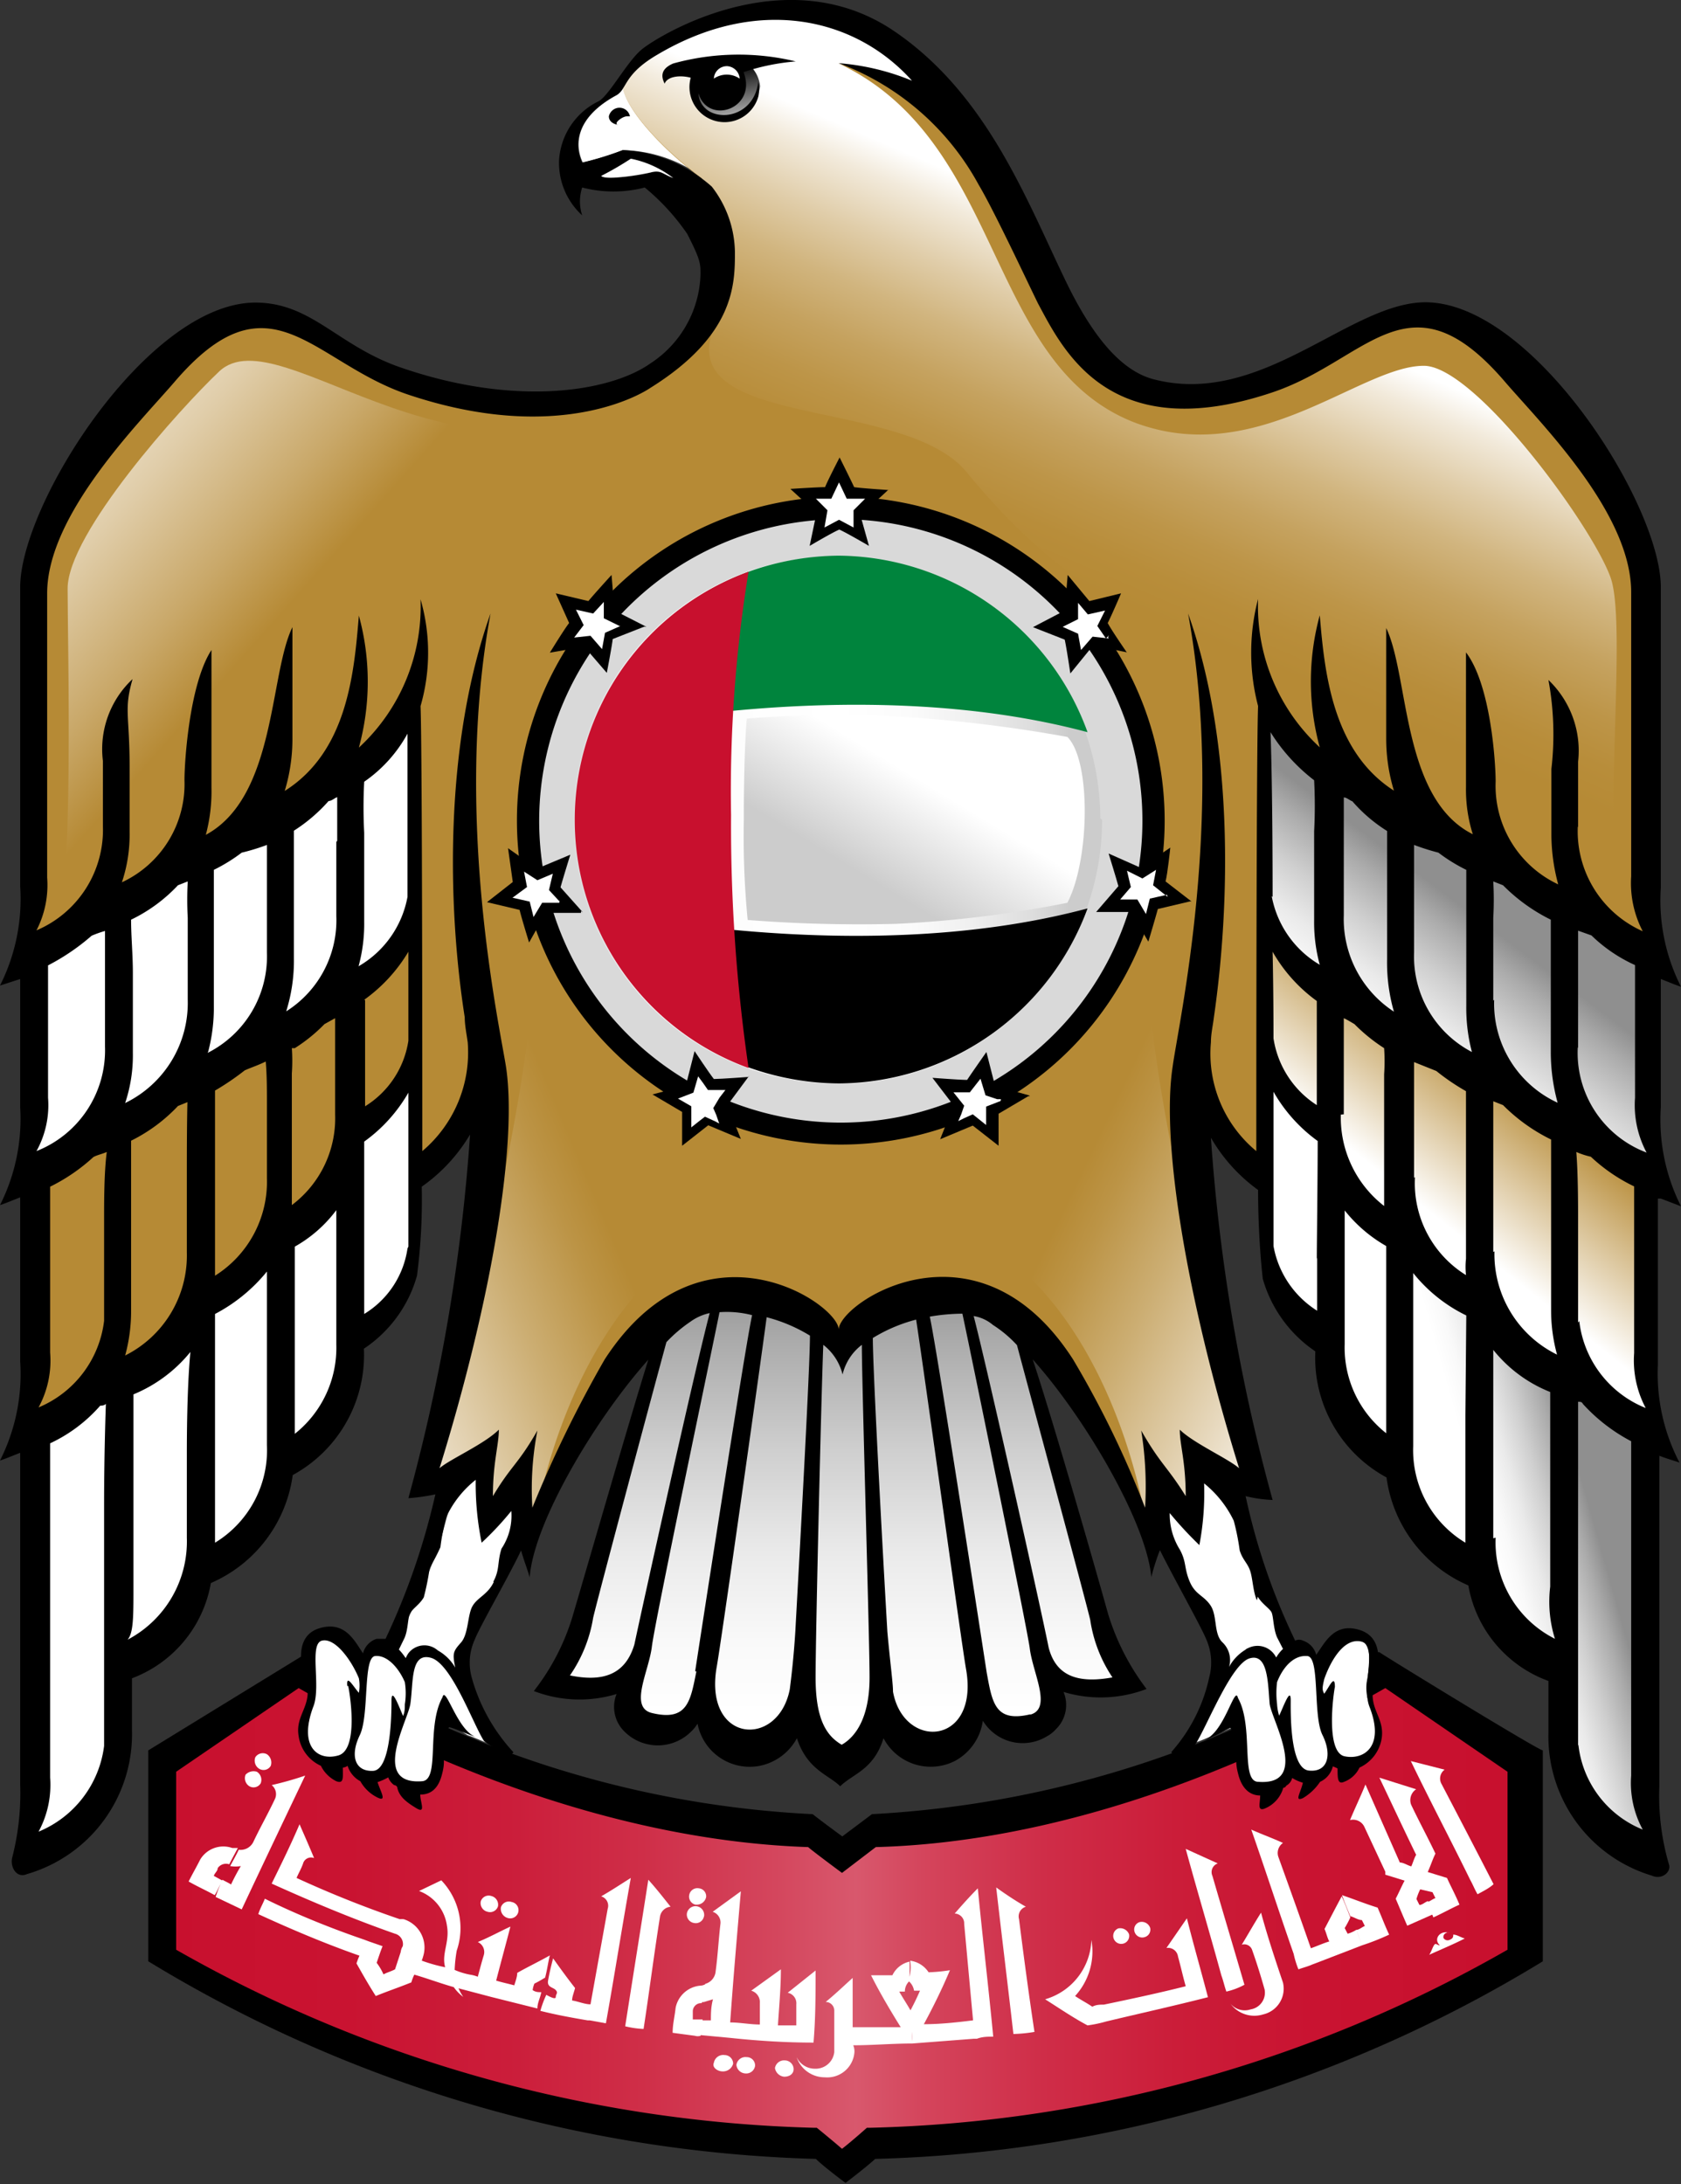 <svg xmlns="http://www.w3.org/2000/svg" xmlns:xlink="http://www.w3.org/1999/xlink" viewBox="0 0 56.68 73.62"><rect x="0" y="0" width="56.68" height="73.62" fill="#333333" stroke="none"/><defs><style>.cls-1{fill:url(#linear-gradient);}.cls-2{fill:#fff;}.cls-3{fill:#b68a35;}.cls-4{fill:url(#linear-gradient-2);}.cls-5{fill:url(#linear-gradient-3);}.cls-6{fill:url(#linear-gradient-4);}.cls-7{fill:url(#linear-gradient-5);}.cls-8{fill:url(#linear-gradient-6);}.cls-9{fill:url(#linear-gradient-7);}.cls-10{fill:url(#linear-gradient-8);}.cls-11{fill:url(#linear-gradient-9);}.cls-12{fill:url(#linear-gradient-10);}.cls-13{fill:url(#linear-gradient-11);}.cls-14{fill:url(#linear-gradient-12);}.cls-15{fill:url(#linear-gradient-13);}.cls-16{fill:none;}.cls-17{fill:#d9d9d9;}.cls-18{fill:url(#linear-gradient-14);}.cls-19{fill:#00843d;}.cls-20{fill:url(#linear-gradient-15);}.cls-21{fill:#c8102e;}</style><linearGradient id="linear-gradient" x1="-292.09" y1="326.9" x2="-291.09" y2="326.9" gradientTransform="matrix(44.89, 0, 0, -15.53, 13117.41, 5140.05)" gradientUnits="userSpaceOnUse"><stop offset="0" stop-color="#c8102e"/><stop offset="0.14" stop-color="#c91331"/><stop offset="0.26" stop-color="#cb1d3a"/><stop offset="0.36" stop-color="#cf2e48"/><stop offset="0.46" stop-color="#d4465d"/><stop offset="0.52" stop-color="#d8586d"/><stop offset="0.57" stop-color="#d4455c"/><stop offset="0.66" stop-color="#cf2d48"/><stop offset="0.76" stop-color="#cb1d39"/><stop offset="0.86" stop-color="#c91331"/><stop offset="1" stop-color="#c8102e"/></linearGradient><linearGradient id="linear-gradient-2" x1="-275.55" y1="328.9" x2="-275.38" y2="329.19" gradientTransform="matrix(13.11, 0, 0, -17.9, 3660.7, 5928.2)" gradientUnits="userSpaceOnUse"><stop offset="0" stop-color="#fff"/><stop offset="1" stop-color="#b68a35"/></linearGradient><linearGradient id="linear-gradient-3" x1="-304.2" y1="279.1" x2="-304.03" y2="279.39" gradientTransform="matrix(13.13, 0, 0, -17.9, 3623.92, 5929.23)" xlink:href="#linear-gradient-2"/><linearGradient id="linear-gradient-4" x1="-282.76" y1="326.89" x2="-282.76" y2="327.82" gradientTransform="matrix(19.29, 0, 0, -15.91, 5484.04, 5258.51)" gradientUnits="userSpaceOnUse"><stop offset="0" stop-color="#fff"/><stop offset="0.16" stop-color="#f9f9f9"/><stop offset="0.36" stop-color="#eaeaea"/><stop offset="0.59" stop-color="#cfcfcf"/><stop offset="0.84" stop-color="#ababab"/><stop offset="1" stop-color="#8f8f8f"/></linearGradient><linearGradient id="linear-gradient-5" x1="-275.53" y1="327.67" x2="-275.34" y2="327.99" gradientTransform="matrix(13.08, 0, 0, -16.53, 3650.93, 5452.37)" xlink:href="#linear-gradient-4"/><linearGradient id="linear-gradient-6" x1="-275.49" y1="333.68" x2="-275.28" y2="333.8" gradientTransform="matrix(13.13, 0, 0, -26.7, 3666.64, 8958.35)" xlink:href="#linear-gradient-4"/><linearGradient id="linear-gradient-7" x1="-271.1" y1="334.87" x2="-270.91" y2="335.18" gradientTransform="matrix(13.09, 0, 0, -16.53, 3612.44, 5452.37)" xlink:href="#linear-gradient-4"/><linearGradient id="linear-gradient-8" x1="-263.48" y1="340.63" x2="-263.28" y2="340.75" gradientTransform="matrix(13.16, 0, 0, -26.7, 3634.92, 8958.35)" xlink:href="#linear-gradient-4"/><linearGradient id="linear-gradient-9" x1="-275.61" y1="330.02" x2="-274.95" y2="330.45" gradientTransform="matrix(12.81, 0, 0, -19.68, 3542.17, 6543.58)" gradientUnits="userSpaceOnUse"><stop offset="0" stop-color="#fff"/><stop offset="0.3" stop-color="#e6d7bb"/><stop offset="0.64" stop-color="#ccae73"/><stop offset="0.88" stop-color="#bc9446"/><stop offset="1" stop-color="#b68a35"/></linearGradient><linearGradient id="linear-gradient-10" x1="-274.28" y1="329.99" x2="-274.89" y2="330.44" gradientTransform="matrix(12.81, 0, 0, -19.68, 3557.33, 6543.58)" xlink:href="#linear-gradient-9"/><linearGradient id="linear-gradient-11" x1="-284.72" y1="330.26" x2="-284.2" y2="329.85" gradientTransform="matrix(21.09, 0, 0, -18.88, 6003.21, 6248.28)" gradientUnits="userSpaceOnUse"><stop offset="0" stop-color="#fff"/><stop offset="0.1" stop-color="#fbf9f4"/><stop offset="0.28" stop-color="#f1e8d7"/><stop offset="0.52" stop-color="#e0cda9"/><stop offset="0.8" stop-color="#c9a869"/><stop offset="1" stop-color="#b68a35"/></linearGradient><linearGradient id="linear-gradient-12" x1="-289.33" y1="335.13" x2="-289.48" y2="334.81" gradientTransform="matrix(33.93, 0, 0, -30.77, 9857.53, 10321.45)" gradientUnits="userSpaceOnUse"><stop offset="0" stop-color="#fff"/><stop offset="0.1" stop-color="#f2eadb"/><stop offset="0.27" stop-color="#e0cda9"/><stop offset="0.43" stop-color="#d1b57f"/><stop offset="0.59" stop-color="#c5a25f"/><stop offset="0.74" stop-color="#bd9548"/><stop offset="0.88" stop-color="#b88d3a"/><stop offset="1" stop-color="#b68a35"/></linearGradient><linearGradient id="linear-gradient-13" x1="-166.67" y1="217.4" x2="-166.91" y2="218.62" gradientTransform="matrix(2.27, 0, 0, -2.02, 403.96, 443.74)" gradientUnits="userSpaceOnUse"><stop offset="0" stop-color="#fff"/><stop offset="1"/></linearGradient><linearGradient id="linear-gradient-14" x1="-281.96" y1="328.94" x2="-280.96" y2="328.94" gradientTransform="matrix(17.8, 0, 0, -17.77, 5037.59, 5871.96)" gradientUnits="userSpaceOnUse"><stop offset="0.01" stop-color="#d9d9d9"/><stop offset="0.08" stop-color="#e6e6e6"/><stop offset="0.18" stop-color="#f4f4f4"/><stop offset="0.32" stop-color="#fdfdfd"/><stop offset="0.54" stop-color="#fff"/><stop offset="0.67" stop-color="#fbfbfb"/><stop offset="0.78" stop-color="#f0f0f0"/><stop offset="0.9" stop-color="#ddd"/><stop offset="0.97" stop-color="#ccc"/></linearGradient><linearGradient id="linear-gradient-15" x1="-272.22" y1="307.42" x2="-272.71" y2="306.92" gradientTransform="matrix(11.44, 0, 0, -7.06, 3145.22, 2196.69)" gradientUnits="userSpaceOnUse"><stop offset="0" stop-color="#fff"/><stop offset="0.63" stop-color="#ccc"/></linearGradient></defs><title>logo-mini</title><g id="Layer_2" data-name="Layer 2"><g id="Layer_1-2" data-name="Layer 1"><g id="Group_252" data-name="Group 252"><g id="Group_47" data-name="Group 47"><g id="Group_46" data-name="Group 46"><g id="Group_36" data-name="Group 36"><path id="Path_87" data-name="Path 87" d="M46.51,55.69s0,0-.06,0A35.28,35.28,0,0,1,29.4,61.15l-1,.75s-.71-.52-1-.75a34.8,34.8,0,0,1-17-5.42s0,0-.07,0L5,59v7.11a45.63,45.63,0,0,0,22.51,6.66c.26.26,1,.81,1,.81s.72-.55,1-.81a45.46,45.46,0,0,0,22.51-6.66V59C51.87,59,46.54,55.73,46.51,55.69Z"/></g><path id="Path_88" data-name="Path 88" class="cls-1" d="M46.71,56.9c-5.1,2.92-11.24,5.2-17.18,5.36l-1.14.87s-1-.74-1.14-.87c-5.94-.2-12.08-2.44-17.18-5.36L5.94,59.72v6a45.8,45.8,0,0,0,21.47,6h.13s.59.48.85.71h0c.29-.22.84-.71.84-.71h.13a45.39,45.39,0,0,0,21.47-6v-6Z"/><path id="Path_89" data-name="Path 89" class="cls-2" d="M20.79,3.21c-1.37.74-1.43,1.65-1.14,2.27A10.69,10.69,0,0,0,21,5.06a4.71,4.71,0,0,1,2.8,1A5,5,0,0,0,24,4.9a4,4,0,0,0-1.49-3.19,2.49,2.49,0,0,1-.33.16C21,2.52,21.14,3,20.79,3.21Z"/><path id="Path_90" data-name="Path 90" class="cls-3" d="M55.77,32c0-.33-.1-.65-.13-1a57.3,57.3,0,0,1-.16-8.18,13.13,13.13,0,0,0-1.63-7.18c-1.13-2-3.15-4.58-5.58-4.9C46,10.49,44.53,12.47,42.48,13a5.56,5.56,0,0,1-5.71-1c-.88-.84-4-7.27-4.81-8.6A6,6,0,0,0,28,.58C26,.12,22.54.94,21.79,1.88c-.52.65-.78.55-.78,1,0,.78,1.56,2.4,2.86,3.28-1,.06.52,2.34.29,2.89s-.2,3.44-3.51,4.09a14.28,14.28,0,0,1-6.5-.16c-2.08-.55-3.73-2.44-6-2.14-2.43.32-4.28,2.82-5.42,4.8a13.41,13.41,0,0,0-1.59,7.18A64,64,0,0,1,1,31c0,.32-.07.65-.13,1,0-.07,11.46-6,11.79-6.4.52-.52.74-.84,1.33-1.46l0,15.4s1.82-2.37,2.31-1.89c.29.3-.91,8.35-1.95,12.15.26,0,1.62-.81,1.82-.71s.13,2,.19,2.21c.13-.23.62-1.1,1-1s.42,1.14.42,1.43c.33-.72.62-1.69,1-2.4s1.07-2,1.55-2.73A8.81,8.81,0,0,1,23.28,44c1.23-.39,4.38-.07,4.93,1.59h.23c.88-2.24,4-2.3,5.56-1.1a23.81,23.81,0,0,1,3.15,4c.35.68,1.33,2.57,1.69,3.28,0-.29,0-1.36.35-1.46s.88.78,1,1c.1-.16,0-2.08.19-2.21s1.56.71,1.82.71a72.41,72.41,0,0,1-1.83-10.44,27.08,27.08,0,0,1,0-4.32c.1,2,.32,2.4,2.18,4.48,0-.52.16-14,.06-15.4.58.58.75,1,1.33,1.46C45.86,26.88,55.8,31.92,55.77,32Z"/><path id="Path_91" data-name="Path 91" class="cls-4" d="M42.71,36.53a.41.41,0,0,1,.1-.13,6.65,6.65,0,0,1,.65.65,22.35,22.35,0,0,1,2.3,3.18,22.17,22.17,0,0,0,2.9,3,81.34,81.34,0,0,0,6.91,5c.3-1.6-.1-4.78-.06-6.37,0-1.43,0-2.44-1.27-3.31a54.71,54.71,0,0,0-5.32-2.89c-1.53-.88-3-2-4.49-3a3.38,3.38,0,0,1-1.75-2.37A39.72,39.72,0,0,0,42.71,36.53Z"/><path id="Path_92" data-name="Path 92" class="cls-5" d="M14,36.53a.64.64,0,0,0-.1-.13,5.7,5.7,0,0,0-.65.65,24.79,24.79,0,0,0-2.31,3.18,22.09,22.09,0,0,1-2.89,3,77.19,77.19,0,0,1-6.91,5c-.3-1.59.09-4.78.06-6.37,0-1.43,0-2.43,1.3-3.31A55.88,55.88,0,0,1,7.8,35.69c1.52-.88,3-2,4.48-3A3.36,3.36,0,0,0,14,30.36,39.72,39.72,0,0,1,14,36.53Z"/><path id="Path_93" data-name="Path 93" class="cls-2" d="M34.27,44.36c-1.17-1.17-4-1.43-5.91.91-1.89-2.34-4.75-2.08-5.92-.91-.22,1.17-3.31,11.37-3.7,12.44a3,3,0,0,0,2.57-.1c.2,2.89,2,1.17,2.37.78,1.37,2.47,2.63.94,3.35-.16,0,.91.39,1.36,1.36,2.08,1-.72,1.37-1.17,1.37-2.08.71,1.1,2,2.63,3.34.16.39.39,2.15,2.11,2.37-.78a3.08,3.08,0,0,0,2.57.1C37.55,55.73,34.46,45.53,34.27,44.36Z"/><path id="Path_94" data-name="Path 94" class="cls-2" d="M42.71,31.07c1.07,3.12,11,7.44,13,8.68,0-2-.19-3.35-.16-5,0-1.43,0-2.44-1.27-3.35-1.65-1.14-3.57-1.92-5.32-2.89-1.53-.88-3-2.05-4.49-3a3.38,3.38,0,0,1-1.75-2.37C42.48,25.29,42.68,31.14,42.71,31.07Z"/><path id="Path_95" data-name="Path 95" class="cls-2" d="M42.71,42.05a4.91,4.91,0,0,0,2.11,3.51c0,.84.52,3,2.28,3.67A4.7,4.7,0,0,0,49.89,53c0,1.52,1.88,2.85,2.86,3.08-.68,4.84,2.21,6.3,2.92,6.76,0-2.05-.19-10.43-.16-12s0-2.4-1.27-3.35A77.88,77.88,0,0,1,42.61,36.11,38,38,0,0,0,42.71,42.05Z"/><path id="Path_96" data-name="Path 96" class="cls-2" d="M14,31.07c-1.08,3.12-11,7.44-13,8.68,0-2,.19-3.35.16-5,0-1.43,0-2.44,1.3-3.35C4.13,30.29,6,29.52,7.8,28.54c1.52-.88,3-2.05,4.48-3A3.38,3.38,0,0,0,14,23.21C14.19,25.29,14,31.14,14,31.07Z"/><path id="Path_97" data-name="Path 97" class="cls-2" d="M14,42.05a4.78,4.78,0,0,1-2.11,3.51c0,.84-.52,3-2.28,3.67A4.7,4.7,0,0,1,6.79,53c0,1.52-1.89,2.85-2.86,3.08.68,4.84-2.21,6.3-2.92,6.76,0-2.05.19-10.43.16-12s0-2.4,1.3-3.35A77.88,77.88,0,0,0,14.1,36.11,40.61,40.61,0,0,1,14,42.05Z"/><path id="Path_98" data-name="Path 98" class="cls-6" d="M34.27,44.36c-1.17-1.17-4-1.43-5.91.91-1.89-2.34-4.75-2.08-5.92-.91-.22,1.17-3.31,11.37-3.7,12.44a3,3,0,0,0,2.57-.1c.2,2.89,2,1.17,2.37.78,1.37,2.47,2.63.94,3.35-.16,0,.91.39,1.36,1.36,2.08,1-.72,1.37-1.17,1.37-2.08.71,1.1,2,2.63,3.34.16.39.39,2.15,2.11,2.37-.78a3.08,3.08,0,0,0,2.57.1C37.55,55.73,34.46,45.53,34.27,44.36Z"/><path id="Path_99" data-name="Path 99" class="cls-7" d="M42.71,31.07c1.07,3.12,11,7.44,13,8.68,0-2-.19-3.35-.16-5,0-1.43,0-2.44-1.27-3.35-1.65-1.14-3.57-1.92-5.32-2.89-1.53-.88-3-2.05-4.49-3a3.38,3.38,0,0,1-1.75-2.37C42.48,25.29,42.68,31.14,42.71,31.07Z"/><path id="Path_100" data-name="Path 100" class="cls-8" d="M42.71,42.05a4.91,4.91,0,0,0,2.11,3.51c0,.84.52,3,2.28,3.67A4.7,4.7,0,0,0,49.89,53c0,1.52,1.88,2.85,2.86,3.08-.68,4.84,2.21,6.3,2.92,6.76,0-2.05-.19-10.43-.16-12s0-2.4-1.27-3.35A77.88,77.88,0,0,1,42.61,36.11,38,38,0,0,0,42.71,42.05Z"/><path id="Path_101" data-name="Path 101" class="cls-9" d="M14,31.07c-1.08,3.12-11,7.44-13,8.68,0-2,.19-3.35.16-5,0-1.43,0-2.44,1.3-3.35C4.13,30.29,6,29.52,7.8,28.54c1.52-.88,3-2.05,4.48-3A3.38,3.38,0,0,0,14,23.21C14.19,25.29,14,31.14,14,31.07Z"/><path id="Path_102" data-name="Path 102" class="cls-10" d="M14,42.05a4.76,4.76,0,0,1-2.12,3.51c0,.84-.51,3-2.27,3.67A4.72,4.72,0,0,1,6.79,53c0,1.52-1.89,2.85-2.89,3.08.68,4.84-2.21,6.3-2.93,6.76,0-2.05.2-10.43.17-12s0-2.44,1.3-3.35A52.26,52.26,0,0,0,14.06,36.11,36.81,36.81,0,0,1,14,42.05Z"/><path id="Path_103" data-name="Path 103" class="cls-11" d="M16.5,51.41c0-.46.23-1.76-.29-2.15-.33-.26-1.17.46-1.85.88,1.2-3.77,4-15.07,3.57-18.42a56.35,56.35,0,0,1,7.41,4.48c2.11,1.53,2.34,6,1,5.46-3-1.17-6.95,2.86-8.28,9.49C17.7,50.33,17.41,49.69,16.5,51.41Z"/><path id="Path_104" data-name="Path 104" class="cls-12" d="M40.18,51.41c0-.46-.23-1.76.29-2.15.32-.26,1.17.46,1.85.88-1.2-3.77-4-15.07-3.57-18.42a56.35,56.35,0,0,0-7.41,4.48c-2.11,1.53-2.34,6-1,5.46,3-1.17,7,2.86,8.28,9.49C39,50.33,39.27,49.69,40.18,51.41Z"/><path id="Path_105" data-name="Path 105" class="cls-13" d="M22.48,12.82c-6.73,4.84-13-2.31-15.1-.29-1.3,1.23-5.1,5.45-5.1,7.31S2.5,30.42,1.88,31c1.82,0,11-5.78,11.57-6.3,1.82-1.82,2.4-.88,4.71-.88.81-.58,1.78-1,2.72-1.52C24.23,20.29,22.57,16.2,22.48,12.82Z"/><path id="Path_106" data-name="Path 106" class="cls-14" d="M54.31,19.48c-.62-1.76-4.58-7.15-6.3-7.15-2.15,0-5.65,3.51-9.81,1.89-5-2-4.32-9.46-9.94-12.09q1.59.53,3.12,1.2c-2.7-4.84-9-2.85-10.4-.74C20.79,3.43,22.32,5,23.65,6,24.85,7.85,25,8,24,11.23s6.5,2.17,8.58,4.67c2.24,2.73,4.81,4.84,8.25,5.65a1.14,1.14,0,0,1,.32.07c.69,1.85,6,7,13.74,9.48C53.82,29.71,54.93,21.27,54.31,19.48Z"/><g id="Group_37" data-name="Group 37"><path id="Path_107" data-name="Path 107" class="cls-2" d="M10.43,58.91a.86.86,0,0,0,.84.36,1.77,1.77,0,0,1,.46,0c.13,0,.29.52.48.55a6.91,6.91,0,0,0,.91,0c.33,0,.62.42,1,.42a.66.66,0,0,0,.58-.52c.1-.36-.06-1.49.29-1.78a8.43,8.43,0,0,0,.78.55c.2.06.68.29.85.32s-1-1.69-1-2c-.13-1.17.91-2.73,1.23-3.41.13-.33.49-1.5.62-1.82s.26-1.14-.06-.91c-1.17.81-.88-1.17-1.24-1.07-.91.19-1.1,1.65-1.33,2.37a20.56,20.56,0,0,1-1.69,3.7c-.23-.13-.62,0-.94.52-.36-.42-.72-1-1.27-.94-.71.06-.42,1.1-.36,1.55s-.26,1.4-.22,1.66.06.33.1.46Z"/></g><g id="Group_38" data-name="Group 38"><path id="Path_108" data-name="Path 108" class="cls-2" d="M46.35,58.88a1.38,1.38,0,0,1-1.07.48,1.44,1.44,0,0,0-.62.3c-.13.13-.36.1-.55.13l-.52.1c-.33,0-.62.35-1,.39a.69.69,0,0,1-.62-.56c-.1-.35-.29-1.55-.49-1.46s-1,.42-1.46.59c-.1,0,.91-1.76,1-2.08a1.25,1.25,0,0,0,0-1.1c0-.1-.78-1.5-1.08-2.18-.13-.32-.58-1.65-.71-2s-.26-1.14.06-.91c1.17.81.88-1.17,1.27-1.07.88.2,1.1,1.66,1.33,2.37s.49,1.2.69,1.76a6.88,6.88,0,0,1,.74,2.27.77.77,0,0,1,.36-.23c.39,0,.62-.06.71.46.33-.52.75-1,1.27-.94.72.06.49,1.1.42,1.52a1.59,1.59,0,0,0,.1.75C46.64,58.52,46.35,58.88,46.35,58.88Z"/></g><path id="Path_109" data-name="Path 109" class="cls-15" d="M25.63,2.91a1.15,1.15,0,0,1-2.28,0,1.09,1.09,0,0,1,1.14-1A1.11,1.11,0,0,1,25.63,2.91Z"/><g id="Group_39" data-name="Group 39"><path id="Path_110" data-name="Path 110" d="M21.15,3.92h.09a.36.36,0,0,0-.43-.28.37.37,0,0,0-.28.28c0,.16.13.26.32.29-.06,0-.06,0-.06-.06S21,3.92,21.15,3.92Z"/></g><path id="Path_111" data-name="Path 111" d="M23.55,3.14c.32,1.1,2,.52,1.52-.71a7.54,7.54,0,0,1,1.76-.36,8.26,8.26,0,0,0-4.13.07c-.52.22-.35.55-.29.68.1-.26.55-.29.88-.2a1.18,1.18,0,0,0,2.28.63,1.2,1.2,0,0,0,0-.5C25.4,4.18,23.61,4.18,23.55,3.14Z"/><path id="Path_112" data-name="Path 112" class="cls-2" d="M24.94,2.65a.77.77,0,0,0-.87,0,.44.44,0,0,1,.45-.42h0A.45.45,0,0,1,24.94,2.65Z"/><path id="Path_113" data-name="Path 113" d="M56,40.4l.68.26A6.48,6.48,0,0,1,56,37.31V33c.26.1.49.2.68.26A6.44,6.44,0,0,1,56,29.91V19.8c0-2.79-4.26-9.51-7.86-9.61-2.57-.07-5.55,3.54-9.22,2.6-1.17-.29-2.11-1.56-2.89-3.12-1.37-2.79-2.7-6.53-6-8.7-3.67-2.37-7.93.29-8.42.72s-1.07,1.52-1.42,1.72a2.37,2.37,0,0,0-1.34,2,2.4,2.4,0,0,0,.78,1.85,1.51,1.51,0,0,1,0-.94,4.19,4.19,0,0,0,2.11,0,7.56,7.56,0,0,1,1.43,1.56c.45.88.45,1,.45,1.37a3.71,3.71,0,0,1-1.69,3c-1.33.94-4.51,1.49-8.44.13-2.15-.75-3-2.21-4.94-2.18C4.94,10.28.68,17,.68,19.8V29.87A6.48,6.48,0,0,1,0,33.22L.68,33v4.32A6.44,6.44,0,0,1,0,40.62c.19-.06.42-.16.68-.26v5.52A6.46,6.46,0,0,1,0,49.23c.19-.06.42-.16.68-.26V60.14a8.66,8.66,0,0,1-.26,2.44c-.1.33.13.75.49.59a4.91,4.91,0,0,0,3.54-4.84V56.57a4.2,4.2,0,0,0,2.66-3.21,4.65,4.65,0,0,0,2.76-3.64,4.61,4.61,0,0,0,2.4-4.26A4.37,4.37,0,0,0,14.06,43a19.91,19.91,0,0,0,.16-3,5.71,5.71,0,0,0,1.63-1.76A62.59,62.59,0,0,1,13.77,50.5a6.88,6.88,0,0,0,.91-.13A23.51,23.51,0,0,1,13,55.24H12.7a.69.69,0,0,0-.46.49c-.29-.43-.61-1.1-1.46-.85s-.65,1.27-.48,1.72c.29.88-.36,1.17-.23,1.92a1.3,1.3,0,0,0,.75,1,1.14,1.14,0,0,0,.52.52c.26.1.22-.13.22-.46a.31.31,0,0,0,.16-.06.89.89,0,0,0,.43.52,1.34,1.34,0,0,0,.58.55c.33.16.1-.2,0-.52a2,2,0,0,0,.36-.16.56.56,0,0,0,.2.26s.06,0,.1.06c.06.33.32.52.65.72s.13-.2.13-.46c.32,0,.61-.16.74-.71.2-.75-.22-.68.23-1.56.1,0,.75.29.88.32-.62-.26-1-1.75-1.1-1.33-.56,1-.07,2.79-.69,2.83-1.75.13-.45-2.08-.39-2.63.1-.72,0-1.72.69-1.53s1.4,2.18,1.78,2.79c.07.1.94.62,1,.39a6.08,6.08,0,0,1-1.4-2.5,1.88,1.88,0,0,1,.1-1.3c.16-.42,1.17-2.17,1.56-3,.1.36.22.65.29.91.13-1.82,2.17-5.29,4-7.34-.65,2.08-2.11,7.15-2.53,8.57A7.65,7.65,0,0,1,18,57a4.3,4.3,0,0,0,2.79.1,1.16,1.16,0,0,0,.26,1.26,1.59,1.59,0,0,0,2.26,0,1.33,1.33,0,0,0,.21-.26,1.79,1.79,0,0,0,2.1,1.42,1.83,1.83,0,0,0,1.25-.93c.35,1.07,1.07,1.23,1.46,1.62.42-.42,1.13-.55,1.46-1.62a1.8,1.8,0,0,0,2.42.76A1.83,1.83,0,0,0,33.14,58a1.57,1.57,0,0,0,2.17.52,1.09,1.09,0,0,0,.29-.23,1.14,1.14,0,0,0,.26-1.26,4.33,4.33,0,0,0,2.8-.1,8,8,0,0,1-1.3-2.54c-.39-1.4-1.85-6.5-2.54-8.57,1.79,2,3.84,5.52,4,7.34a7.4,7.4,0,0,1,.29-.91c.42.85,1.4,2.6,1.56,3a1.94,1.94,0,0,1,.1,1.3,5.52,5.52,0,0,1-1.27,2.5c0,.23.78-.19.81-.26.39-.61,1.2-2.7,1.82-2.89s.62.81.68,1.53c.07.55,1.37,2.76-.38,2.63-.62,0-.14-1.85-.69-2.83-.1-.45-.45,1.14-1.1,1.4.13,0,.75-.35.85-.39.42.88.06.82.26,1.56.13.52.42.72.74.72,0,.26-.1.52.13.45a1.07,1.07,0,0,0,.65-.71s.07,0,.1-.07a.41.41,0,0,0,.2-.26,1.46,1.46,0,0,0,.36.16c-.07.33-.3.65,0,.52a1.79,1.79,0,0,0,.58-.55.77.77,0,0,0,.43-.52,1.11,1.11,0,0,1,.16.07c0,.32,0,.55.22.45a.94.94,0,0,0,.52-.48,1.31,1.31,0,0,0,.75-1c.1-.75-.52-1-.23-1.92.13-.45.33-1.46-.52-1.72s-1.16.42-1.46.84a.68.68,0,0,0-.45-.48.3.3,0,0,0-.26,0A21.62,21.62,0,0,1,42,50.43a4.54,4.54,0,0,0,.91.13,61.63,61.63,0,0,1-2.08-12.21,5.69,5.69,0,0,0,1.59,1.76c0,1.33.1,2.5.16,3a4.41,4.41,0,0,0,1.77,2.44,4.59,4.59,0,0,0,2.4,4.25,4.64,4.64,0,0,0,2.76,3.64,4.19,4.19,0,0,0,2.7,3.22v1.75a4.9,4.9,0,0,0,3.48,4.81c.35.16.68-.13.58-.39a8.18,8.18,0,0,1-.32-2.6V49.07c.26.1.48.16.68.23A6.48,6.48,0,0,1,55.9,46V40.4ZM22,5.8h0a4.35,4.35,0,0,1-1.72.13,10.44,10.44,0,0,0,1-.58,3.4,3.4,0,0,1,1.4.65C22.35,5.84,22.28,5.71,22,5.8ZM3.51,50.69v3.15c0,.39,0,1.56,0,2.89h0v2.12a3.61,3.61,0,0,1-2.21,2.89,3.3,3.3,0,0,0,.39-1.82V48.65a5.12,5.12,0,0,0,1.69-1.27c.06,0,.13,0,.19-.06C3.51,49.07,3.51,50.43,3.51,50.69Zm0-9.64c0,.52,0,3.15,0,3.47a3.63,3.63,0,0,1-2.21,2.92,3.3,3.3,0,0,0,.39-1.85V40a6.22,6.22,0,0,0,1.46-1c.13-.07.29-.1.45-.17C3.51,39.52,3.51,40.49,3.51,41.05ZM1.23,38.8A3.2,3.2,0,0,0,1.62,37V32.54a7.38,7.38,0,0,0,1.47-1,3.9,3.9,0,0,1,.45-.16c0,.35,0,.74,0,1.2v2.7A3.65,3.65,0,0,1,1.23,38.8ZM4.42,31A5.34,5.34,0,0,0,6,29.84l.33-.13a11.26,11.26,0,0,0,0,1.23V33.7a3.75,3.75,0,0,1-2.11,3.48,5.06,5.06,0,0,0,.26-1.69v-2.7c0-.61-.06-1.23-.06-1.78ZM6.3,49.07v2.76a3.74,3.74,0,0,1-2,3.44c.2-.22.2-.78.2-1.75v-1h0V47a4.85,4.85,0,0,0,1.92-1.43C6.3,46.83,6.3,48.61,6.3,49.07Zm0-9.62v2.77a3.77,3.77,0,0,1-2.08,3.47,5.64,5.64,0,0,0,.2-1.53V44.1h0V42.9h0V41.31c0-.69,0-2,0-2.86A5.54,5.54,0,0,0,6,37.28l.32-.13C6.3,37.93,6.3,39,6.3,39.45Zm.72-4a5.85,5.85,0,0,0,.19-1.56V29.32a5.66,5.66,0,0,0,.94-.58A7,7,0,0,0,9,28.48v3.63A3.64,3.64,0,0,1,7,35.49ZM9,46.21v2.5A3.65,3.65,0,0,1,7.25,52V44.29A5.59,5.59,0,0,0,9,42.86C9,43.84,9,45.5,9,46.21Zm0-9v2.5A3.74,3.74,0,0,1,7.25,43c0-.19,0-.35,0-.55V36.76a8.84,8.84,0,0,0,1-.68c.22-.1.45-.17.71-.3C9,36.25,9,36.72,9,37.18Zm.94-1.88a5.48,5.48,0,0,0,1-.81l.36-.2v3.25a3.66,3.66,0,0,1-1.46,3.05c0-.24,0-.49,0-.74v-3.7a6.09,6.09,0,0,0,0-.85Zm1.4,7.5v2.5a3.7,3.7,0,0,1-1.4,3V45.24c0-.33,0-2.18,0-3.22a4.48,4.48,0,0,0,1.4-1.23c0,.65,0,1.52,0,2Zm0-14.45v2.5a3.63,3.63,0,0,1-1.69,3.21,5.69,5.69,0,0,0,.26-1.78V28a5.49,5.49,0,0,0,1.17-1c.1,0,.2-.1.29-.13,0,.36,0,.82,0,1.47Zm2.4,13.7a3.1,3.1,0,0,1-1.46,2.21V42.48c0-.43,0-2.83,0-4a5.23,5.23,0,0,0,1.49-1.65c0,1.94,0,4.64,0,5.19ZM12.28,33.7a5.37,5.37,0,0,0,1.49-1.62c0,1.37,0,2.6,0,3a3.15,3.15,0,0,1-1.46,2.21V33.71Zm1.46-3.47a3.41,3.41,0,0,1-1.65,2.34,5.42,5.42,0,0,0,.19-1.5v-3a16.45,16.45,0,0,1,0-1.72,4.72,4.72,0,0,0,1.46-1.62c0,1.91,0,4.94,0,5.52Zm-2,26.6c.06.26.36,2.14-.33,2.34s-1.36-.29-.84-1.66c.26-.68-.16-2.11.29-2.21s1,.68,1.24,1.27a1.34,1.34,0,0,1,0,.49c-.2-.23-.43-.65-.39-.23Zm1.91.62c0,.13,0,.26-.06.39-.13-.3-.39-1-.39-.52,0,.35,0,2.34-.62,2.37s-.78-.52-.45-1.2.1-2.63.52-2.67.81.43,1,.88a2.36,2.36,0,0,1,0,.75Zm3-4.13c-.2.43-.55.52-.72.82s-.13.94-.39,1.23-.29.36-.19.84a1.56,1.56,0,0,0-.59-.58.68.68,0,0,0-1,.11,1.09,1.09,0,0,0-.08.15,2.26,2.26,0,0,0-.23-.29l.19-.39c.13-.3.1-.69.2-.85s.32-.29.45-.52a8.85,8.85,0,0,0,.2-1,6.22,6.22,0,0,0,.36-.69,7.92,7.92,0,0,1,.19-1,3.47,3.47,0,0,1,1-1.27A9.91,9.91,0,0,0,16.24,52a10.22,10.22,0,0,0,1-1.07,2,2,0,0,1-.33,1.27C16.76,52.67,16.86,52.9,16.63,53.32Zm2.57,3.15A4.76,4.76,0,0,0,20,54.53c.16-.69,2-7.57,2.47-9.29a4.85,4.85,0,0,1,.81-.69,1.73,1.73,0,0,1,.65-.29c-.46,1.72-2.21,9.62-2.54,11.17C21.08,56.47,20.3,56.7,19.2,56.47Zm4.26-.13c-.2,1-.3,1.69-1.5,1.4-.78-.19-.1-1.4,0-2.24s2-9.87,2.28-11.27a3.4,3.4,0,0,1,1.1.1c-.23,1-1.92,12-1.92,12Zm3.34-1.4c-.06,1-.16,1.76-.19,2-.39,2-2.89,1.82-2.47-.72.13-.68,1.43-9.87,1.69-11.82a5.35,5.35,0,0,1,1.46.62c0,1-.3,6.46-.49,9.91Zm1.56,3.87c-.49-.29-.88-.81-.88-2.27s.2-9.85.26-11.21a1.82,1.82,0,0,1,.65,1,1.76,1.76,0,0,1,.65-1c0,1.36.26,9.87.26,11.21s-.46,2-.94,2.27ZM30.11,57c0-.26-.1-1-.19-2-.2-3.44-.49-8.9-.49-9.9a5.35,5.35,0,0,1,1.46-.62c.3,1.95,1.56,11.14,1.69,11.82.42,2.54-2.11,2.7-2.47.72Zm4.65.78c-1.2.29-1.3-.36-1.49-1.4,0,0-1.69-11-1.92-12a6.72,6.72,0,0,1,1.1-.1c.26,1.2,2.18,10.59,2.27,11.27.1.85.78,2.06,0,2.25Zm2-3.18a4.71,4.71,0,0,0,.75,1.94c-1.1.2-1.89,0-2.15-1-.32-1.59-2.08-9.45-2.53-11.18a1.34,1.34,0,0,1,.65.3,4.06,4.06,0,0,1,.81.68c.45,1.69,2.3,8.54,2.47,9.26Zm7.89,2c.2-.58.65-1.4,1.24-1.27s0,1.5.29,2.21c.52,1.34-.2,1.79-.84,1.66s-.39-2.05-.33-2.34c0-.45-.19,0-.36.23-.07-.13-.07-.19,0-.49Zm-.58-.78c.45,0,.19,2,.52,2.66s.19,1.27-.46,1.2-.61-2-.61-2.37c0-.48-.26.26-.39.52a1.59,1.59,0,0,1-.07-.39,3.05,3.05,0,0,1,0-.74c.19-.49.55-.91,1-.88Zm-1.66-2c.13.23.39.39.46.52s.06.55.19.85l.2.39a1.28,1.28,0,0,0-.23.29.7.7,0,0,0-.94-.32.27.27,0,0,0-.1.06,1.53,1.53,0,0,0-.55.58.82.82,0,0,0-.23-.84c-.29-.29-.16-.88-.39-1.23s-.52-.36-.71-.82-.1-.65-.33-1.07A2.25,2.25,0,0,1,39.44,51a12.79,12.79,0,0,0,1,1.08A9.39,9.39,0,0,0,40.6,50a3.64,3.64,0,0,1,1,1.26,8.1,8.1,0,0,1,.2,1c.1.32.26.42.35.68s.1.72.23,1Zm2-11.43v1.79A3.25,3.25,0,0,1,42.94,42c0-.55,0-3.25,0-5.2a5.26,5.26,0,0,0,1.49,1.66C44.43,39.65,44.4,42,44.4,42.44ZM42.91,32.08a5.26,5.26,0,0,0,1.49,1.66v3.51A3.25,3.25,0,0,1,42.94,35C42.94,34.68,42.94,33.45,42.91,32.08Zm0-1.85c0-.58,0-3.57-.07-5.55a6.13,6.13,0,0,0,1.47,1.62,16.45,16.45,0,0,1,0,1.72v3a5.42,5.42,0,0,0,.19,1.5,3.4,3.4,0,0,1-1.62-2.31Zm3.83,15v3.08a3.67,3.67,0,0,1-1.4-3V42.8c0-.45,0-1.33,0-2A4.85,4.85,0,0,0,46.74,42c0,1,0,2.89,0,3.22Zm-1.43-7.67V34.32c.13.06.24.13.36.2a5.81,5.81,0,0,0,1,.81,6.42,6.42,0,0,1,0,.88v3.7c0,.26,0,.52,0,.74a3.77,3.77,0,0,1-1.46-3.08Zm0-6.72v-2.5c0-.65,0-1.1,0-1.46.1,0,.2.1.29.13a5.17,5.17,0,0,0,1.17,1v4.32A6,6,0,0,0,47,34.1a3.73,3.73,0,0,1-1.69-3.25Zm4.1,16.86V52a3.64,3.64,0,0,1-1.76-3.25v-2.5c0-.71,0-2.37,0-3.34a5.2,5.2,0,0,0,1.79,1.43Zm-1.73-8v-2.5c0-.94,0-.94,0-1.4l.75.3a7.45,7.45,0,0,0,1,.68v5.65a2.54,2.54,0,0,0,0,.55A3.64,3.64,0,0,1,47.71,39.68Zm0-7.56V28.48a7.81,7.81,0,0,0,.82.26,5.66,5.66,0,0,0,.94.58V33.9a5.85,5.85,0,0,0,.19,1.56,3.63,3.63,0,0,1-1.95-3.35Zm2.67,19.71V49.07c0-.49,0-2.24,0-3.57a4.65,4.65,0,0,0,1.92,1.42v5.56h0v1a4.2,4.2,0,0,0,.16,1.76,3.64,3.64,0,0,1-2-3.41Zm0-9.65V39.42c0-.49,0-1.53,0-2.3l.33.13a6,6,0,0,0,1.62,1.16c0,.91,0,2.18,0,2.86v1.59h0v1.2h0v.07a5.69,5.69,0,0,0,.2,1.53,3.77,3.77,0,0,1-2.11-3.48Zm0-8.47V30.94a11.17,11.17,0,0,0,0-1.23l.33.13A6,6,0,0,0,52.29,31v4.48a6.44,6.44,0,0,0,.23,1.69,3.68,3.68,0,0,1-2.14-3.47Zm2.86,25.11V56.7h0c0-1.33,0-2.5,0-2.89V50.66c0-.26,0-1.62,0-3.41.07,0,.13,0,.16.07A5.92,5.92,0,0,0,55,48.58V59.85a3.28,3.28,0,0,0,.39,1.82,3.5,3.5,0,0,1-2.17-2.86Zm0-14.26c0-.33,0-3,0-3.48s0-1.53-.06-2.27a2.81,2.81,0,0,0,.49.16,5.79,5.79,0,0,0,1.46,1v5.62a3.41,3.41,0,0,0,.39,1.85,3.6,3.6,0,0,1-2.24-2.93Zm0-9.26V32.57c0-.46,0-.85,0-1.2l.45.16a5.14,5.14,0,0,0,1.47,1V37a3.39,3.39,0,0,0,.39,1.85A3.59,3.59,0,0,1,53.2,35.3Zm0-7.44v-1h0v-1.2a3.3,3.3,0,0,0-1-2.76,10.13,10.13,0,0,1,.1,3v2.2a6.44,6.44,0,0,0,.23,1.69,3.67,3.67,0,0,1-2.11-3.47c0-.62-.16-3.25-1-4.35v4.54a5,5,0,0,0,.23,1.59c-2.4-1.2-2.14-5.32-2.92-6.95,0,1.4,0,2.37,0,3.74A6,6,0,0,0,47,26.65c-2.08-1.33-2.34-4-2.5-5.91a8.4,8.4,0,0,0,0,4.45,6.47,6.47,0,0,1-2.08-5,7.12,7.12,0,0,0,0,3.61c-.06,1.53-.06,13.67-.06,15a4.26,4.26,0,0,1-1.53-3.67c0-.29.07-.58.1-.84.55-3.8.68-9.26-.87-13.61,1.26,6.82-.33,13.84-.52,15.27-.39,2.53.45,7.76,2.24,13.54-.36-.32-1.53-.84-2-1.3,0,.52.2,1.07.2,2.24-.62-1-.85-1.07-1.5-2.21a11.91,11.91,0,0,1,.13,2.6,32.91,32.91,0,0,0-2.43-5c-3.22-5-7.9-1.91-7.9-1,0-.88-4.64-4-7.89,1a40.91,40.91,0,0,0-2.44,5,10.32,10.32,0,0,1,.17-2.6c-.65,1.14-.88,1.17-1.5,2.21,0-1.14.2-1.72.2-2.24-.49.49-1.66,1-2,1.3,1.79-5.78,2.63-11,2.24-13.54-.22-1.4-1.78-8.45-.52-15.27-1.56,4.39-1.46,9.84-.87,13.61,0,.26.06.55.1.84a4.35,4.35,0,0,1-1.53,3.67c0-1.33,0-13.48-.06-15a6.48,6.48,0,0,0,0-3.6,6.47,6.47,0,0,1-2.08,5,8.4,8.4,0,0,0,0-4.45c-.16,1.95-.39,4.58-2.5,5.91a6,6,0,0,0,.26-1.79c0-1.4,0-2.37,0-3.73-.78,1.59-.55,5.72-2.92,7a5.68,5.68,0,0,0,.19-1.59V21.91c-.74,1.14-.91,3.74-.91,4.39a3.65,3.65,0,0,1-2.11,3.44,5.06,5.06,0,0,0,.26-1.69V25.84c0-1.75-.2-1.91.1-2.95a3.23,3.23,0,0,0-1,2.76v1.2h0v1a3.68,3.68,0,0,1-2.24,3.51,3.34,3.34,0,0,0,.36-1.78V20c0-2.66,3.11-5.75,4.28-7.11,3.22-3.77,4.62-.72,7.83.39,5.36,1.82,8.22-.2,8.22-.2,2.86-1.78,2.86-3.51,2.86-4.58A3.67,3.67,0,0,0,24,6.29a4.9,4.9,0,0,0-3-1.23,10.36,10.36,0,0,1-1.37.42c-.29-.59-.22-1.53,1.14-2.27.39-.2.23-.69,1.4-1.37,3.38-2,6.66-1.26,8.58.88a8.11,8.11,0,0,0-2.47-.59A8.91,8.91,0,0,1,33,6.23c.52.87,1.66,3.31,2,4,.84,1.56,2.4,4.84,7.89,3,3.22-1.07,4.61-4.12,7.83-.39,1.17,1.37,4.28,4.42,4.28,7.12v9.58a3.5,3.5,0,0,0,.39,1.85A3.69,3.69,0,0,1,53.2,27.86Z"/><path id="Path_114" data-name="Path 114" class="cls-16" d="M16.24,52.06A10,10,0,0,1,16.08,50a3.75,3.75,0,0,0-1,1.26,8.08,8.08,0,0,0-.19,1c-.1.32-.26.42-.36.68a9,9,0,0,0-.19,1c-.14.22-.39.39-.46.52s-.06.55-.2.84l-.19.39a2.09,2.09,0,0,1,.23.29.69.69,0,0,1,.93-.32l.11.06a1.92,1.92,0,0,1,.58.59.91.91,0,0,1,.2-.85c.29-.29.16-.87.39-1.23s.52-.36.71-.81.1-.65.33-1.08A2.51,2.51,0,0,0,17.28,51C17,51.31,16.69,51.63,16.24,52.06Z"/><path id="Path_115" data-name="Path 115" class="cls-16" d="M41.61,51.21a3.55,3.55,0,0,0-1-1.26,10,10,0,0,1-.16,2.11,10.33,10.33,0,0,1-1-1.08,2.18,2.18,0,0,0,.33,1.27c.22.42.1.65.32,1.07s.55.52.72.82.13.94.39,1.23a.8.8,0,0,1,.22.84,1.9,1.9,0,0,1,.55-.58.69.69,0,0,1,1,.11,1.09,1.09,0,0,1,.08.15,2.26,2.26,0,0,1,.23-.29L43,55.21c-.13-.3-.1-.69-.2-.85s-.32-.29-.45-.52a8.85,8.85,0,0,1-.2-1,4.52,4.52,0,0,1-.36-.69C41.77,52.06,41.71,51.44,41.61,51.21Z"/><path id="Path_117" data-name="Path 117" class="cls-2" d="M21.27,5.35a10.44,10.44,0,0,1-1,.58c.16.17,1.46-.06,1.72-.13h0c.32-.06.35.07.71.2A3.46,3.46,0,0,0,21.27,5.35Z"/><path id="Path_118" data-name="Path 118" class="cls-17" d="M38.81,27.66A10.46,10.46,0,1,1,28.36,17.2,10.45,10.45,0,0,1,38.81,27.66Z"/><path id="Path_119" data-name="Path 119" class="cls-18" d="M37.16,27.63a8.9,8.9,0,0,1-8.89,8.9h0A9.69,9.69,0,0,1,25.2,36a8.9,8.9,0,0,1,0-16.73,9.4,9.4,0,0,1,3-.52,8.87,8.87,0,0,1,8.9,8.83Z"/><path id="Path_120" data-name="Path 120" class="cls-19" d="M36.67,24.68h0c-7.76-2.08-16.76,0-16.76,0a8.92,8.92,0,0,1,5.39-5.43,9.18,9.18,0,0,1,3-.52A9,9,0,0,1,36.67,24.68Z"/><path id="Path_121" data-name="Path 121" d="M36.67,30.62h0c-7.76,2.08-16.76,0-16.76,0A8.88,8.88,0,0,0,25.3,36a9.18,9.18,0,0,0,3,.52A9,9,0,0,0,36.67,30.62Z"/><rect id="Rectangle_303" data-name="Rectangle 303" class="cls-16" x="25.14" y="30.99" width="10.76" height="4.83"/><rect id="Rectangle_304" data-name="Rectangle 304" class="cls-16" x="25.26" y="19.49" width="10.76" height="4.83"/><path id="Path_122" data-name="Path 122" class="cls-20" d="M29.66,24.12a48.1,48.1,0,0,1,6.33.72c.81.81.75,4.16,0,5.59a38.83,38.83,0,0,1-5.78.71,48.44,48.44,0,0,1-5-.13,29.3,29.3,0,0,1-.13-3.38c0-2.4.1-3.41.1-3.41A40.7,40.7,0,0,1,29.66,24.12Z"/><path id="Path_123" data-name="Path 123" class="cls-21" d="M24.65,27.47A56.75,56.75,0,0,0,25.24,36a8.9,8.9,0,0,1,0-16.73A45.9,45.9,0,0,0,24.65,27.47Z"/><rect id="Rectangle_305" data-name="Rectangle 305" class="cls-16" x="20.32" y="20.41" width="4.68" height="14.81"/><g id="Group_42" data-name="Group 42"><g id="Group_40" data-name="Group 40"><path id="Path_124" data-name="Path 124" d="M28.35,38.58A10.92,10.92,0,1,1,39.27,27.66,10.92,10.92,0,0,1,28.35,38.58Zm0-21.08A10.17,10.17,0,1,0,38.52,27.66,10.16,10.16,0,0,0,28.35,17.5Z"/></g><g id="Group_41" data-name="Group 41"><path id="Path_125" data-name="Path 125" d="M34.69,36.92l-1.14-.32-.29-1.14a0,0,0,0,0,0,0h0s-.52.74-.65.94c-.26,0-1.17-.07-1.17-.07h0v0l.72.94c-.1.22-.46,1.13-.46,1.13v0h0l1.1-.46.87.68h0V37.54l1-.59c.06,0,.06,0,.06,0h0"/><path id="Path_126" data-name="Path 126" class="cls-2" d="M33.75,37.05h0v0l-.13,0-.39-.13-.07-.23-.1-.33h0l0,0h0l-.36.46h-.55l.36.45-.1.29-.1.23h0v0h0l.2-.1.29-.13.45.36h0v-.62l.49-.19h0"/><path id="Path_127" data-name="Path 127" d="M25.24,36.3h0s-.94.07-1.17.07c-.16-.2-.65-.94-.65-.94h0s0,0,0,0l-.29,1.14c-.26.1-1.13.32-1.13.32s0,0,0,0v0l1,.59v1.14h0l.88-.69,1.1.46h0v0s-.36-.88-.45-1.14l.74-1h0"/><path id="Path_128" data-name="Path 128" class="cls-2" d="M24.26,37l.2-.26h-.59l-.16-.23-.17-.23h0a0,0,0,0,0,0,0l-.16.55-.26.1-.26.1a0,0,0,0,0,0,0v0l.45.26V38h0l.29-.23.17-.13.35.16.13.07h0v0l-.1-.29-.1-.23Z"/><path id="Path_129" data-name="Path 129" d="M21.8,21.13l-1.08-.55-.1-1.2v0h0s-.62.68-.78.88L18.74,20h0v0l.45,1c-.16.2-.65,1-.65,1v0h0s.91-.16,1.17-.19l.75.87h0a0,0,0,0,0,0,0h0s.17-.88.2-1.14l1.07-.42v0h0"/><path id="Path_130" data-name="Path 130" d="M30,16.52h0s-.94-.06-1.2-.1c-.1-.22-.49-1-.49-1h0s-.39.75-.49,1c-.26,0-1.17.06-1.17.06a0,0,0,0,0,0,0v0s.68.62.88.82l-.23,1.1v0h0s.78-.46,1-.55c.23.1,1,.55,1,.55h0s0,0,0,0L29,17.33c.33-.26.65-.53.94-.81h0"/><path id="Path_131" data-name="Path 131" class="cls-2" d="M29.1,16.81h0l-.55,0-.26-.55a0,0,0,0,0,0,0s0,0,0,0h0l-.26.55-.52,0a0,0,0,0,0,0,0v0l.39.39-.1.58v0h0l.49-.26.49.26h0V17.2l.39-.39h0"/><path id="Path_132" data-name="Path 132" d="M38,22s-.52-.75-.65-1c.12-.23.45-1,.45-1v0h0l-1.07.26L36,19.38h0v0l-.1,1.2-1.07.56v0s0,0,0,0l1.07.42c.06.26.19,1.14.19,1.14a0,0,0,0,0,0,0h0l.74-.91c.26,0,1.17.2,1.17.2V22h0"/><path id="Path_133" data-name="Path 133" class="cls-2" d="M37.29,21.52,37,21.1l.26-.52v0h0l-.58.13-.33-.39h0v0l0,.55-.52.26a0,0,0,0,0,0,0,0,0,0,0,0,0,0h0l.52.23.1.55,0,0h0l.39-.45.55.06c-.06-.06,0-.06,0-.1h0"/><path id="Path_134" data-name="Path 134" class="cls-2" d="M20.89,21.1l-.53-.26,0-.55a0,0,0,0,0,0,0h0l-.36.39-.58-.13h0v0l.26.52-.32.42v0h0l.55-.06.39.45h0a0,0,0,0,0,0,0l.1-.55.52-.23h0"/><path id="Path_135" data-name="Path 135" d="M19.65,30.75l-.75-.84c.07-.26.33-1.1.33-1.1v0h0l-1.1.46c-.23-.13-1-.68-1-.68h0v0l.16,1.14-.87.68v0a0,0,0,0,0,0,0l1.1.26c.06.26.32,1.1.32,1.1a0,0,0,0,0,0,0h0s.45-.81.58-1l1.17,0v-.06h0"/><path id="Path_136" data-name="Path 136" class="cls-2" d="M18.87,30.39,18.51,30l.13-.55v0h0l-.52.22-.45-.29h0v0l.1.52-.49.36v0s0,0,0,0l.58.13.13.52a0,0,0,0,0,0,0h0l.29-.48h.58c0-.07,0-.07,0-.1h0"/><path id="Path_137" data-name="Path 137" d="M40.18,30.39l-.88-.68c.07-.26.16-1.14.16-1.14v0h0l-1,.68-1.08-.48h0v0s.26.84.33,1.1l-.75.87v0h0l1.17,0,.59,1h0l0,0s.26-.87.32-1.1l1.1-.26s0,0,0,0h0"/><path id="Path_138" data-name="Path 138" class="cls-2" d="M39.37,30.23l-.49-.39.1-.52v0h0l-.46.29L38,29.35h0v0l.13.55-.36.42v0l0,0h.58l.29.49h0a0,0,0,0,0,0,0l.13-.52.58-.13s0,0,0,0h0"/></g></g><g id="Group_45" data-name="Group 45"><path id="Path_139" data-name="Path 139" class="cls-2" d="M43.26,66.83a.89.89,0,0,1-.67,1.07h0a1,1,0,0,1-1.1-.36.63.63,0,0,0,.68.19.57.57,0,0,0,.47-.67v0h0c-.13-.46-.26-.88-.42-1.33a.28.28,0,0,0-.35-.18.05.05,0,0,0,0,0c.22-.36.42-.72.65-1.08C42.74,65.28,43,66.06,43.26,66.83Z"/><path id="Path_140" data-name="Path 140" class="cls-2" d="M25.14,69.89a.3.3,0,0,0,.32-.26.28.28,0,0,0-.28-.29h0a.31.31,0,0,0-.35.26A.32.32,0,0,0,25.14,69.89Z"/><path id="Path_141" data-name="Path 141" class="cls-2" d="M16.57,63.91a.28.28,0,0,0-.36.18v0a.3.3,0,0,0,.23.35.28.28,0,0,0,.35-.18h0A.3.3,0,0,0,16.57,63.91Z"/><path id="Path_142" data-name="Path 142" class="cls-2" d="M37.71,65a.27.27,0,1,0,.36.2A.32.32,0,0,0,37.71,65Z"/><path id="Path_143" data-name="Path 143" class="cls-2" d="M26.44,70c.19,0,.32-.1.32-.26a.3.3,0,0,0-.3-.29h0a.31.31,0,0,0-.33.26A.35.35,0,0,0,26.44,70Z"/><path id="Path_144" data-name="Path 144" class="cls-2" d="M24.36,69.82a.35.35,0,0,0,.36-.26.29.29,0,0,0-.29-.29h0a.32.32,0,0,0-.36.26C24,69.69,24.2,69.82,24.36,69.82Z"/><path id="Path_145" data-name="Path 145" class="cls-2" d="M17.25,64.11a.28.28,0,0,0-.36.18h0a.32.32,0,0,0,.23.36.28.28,0,0,0,.35-.18v0A.28.28,0,0,0,17.25,64.11Z"/><path id="Path_146" data-name="Path 146" class="cls-2" d="M38.42,64.79a.26.26,0,0,0-.16.34.27.27,0,0,0,.35.16.26.26,0,0,0,.17-.31A.3.3,0,0,0,38.42,64.79Z"/><path id="Path_147" data-name="Path 147" class="cls-2" d="M49.82,63.85h0c-.1-.17-.16-.33-.25-.49h0c-.65-1.33-1.34-2.63-2-4l1.14.29a.37.37,0,0,0-.1.49c.59,1.13,1.17,2.24,1.75,3.37C50.21,63.65,50,63.75,49.82,63.85Z"/><path id="Path_148" data-name="Path 148" class="cls-2" d="M34.17,68.56h0c-.19-1.66-.39-3.28-.58-4.94.32.23.65.45,1,.65a.34.34,0,0,0-.23.42c.16,1.27.33,2.54.52,3.8A5.05,5.05,0,0,1,34.17,68.56Z"/><path id="Path_149" data-name="Path 149" class="cls-2" d="M21.08,68.3h0c.26-1.66.52-3.28.78-4.94.26.29.49.58.75.91a.4.4,0,0,0-.36.36c-.2,1.26-.36,2.53-.55,3.76A3.2,3.2,0,0,1,21.08,68.3Z"/><path id="Path_150" data-name="Path 150" class="cls-2" d="M41.35,67.13h0c-.07-.2-.1-.36-.17-.55h0c-.39-1.43-.81-2.83-1.2-4.26l1.08.49a.31.31,0,0,0-.18.42s0,0,0,0c.36,1.24.72,2.44,1.08,3.67A2.36,2.36,0,0,1,41.35,67.13Z"/><path id="Path_151" data-name="Path 151" class="cls-2" d="M40.73,67.32c-.23-.88-.49-1.78-.71-2.66l-.69,1a.34.34,0,0,1,.39.29h0c.1.36.17.69.26,1-.91.23-1.85.43-2.76.62-.13,0-.26,0-.39.07-.19-.13-.39-.23-.58-.36a2.22,2.22,0,0,0,.55-1.89,2.16,2.16,0,0,1-1.56,2c.46.29.94.62,1.43.88a4.26,4.26,0,0,0,.62-.13h0C38.42,67.87,39.59,67.61,40.73,67.32Z"/><path id="Path_152" data-name="Path 152" class="cls-2" d="M45.25,63.88h0c.39.13.78.29,1.2.42.13.29.25.62.39.91a7.82,7.82,0,0,1-.91.36c-.07-.16-.13-.36-.2-.52.1,0,.2-.1.29-.13l-.1-.2c-.13,0-.26-.1-.39-.13h0C45.44,64.37,45.34,64.14,45.25,63.88Zm-1.47,2.5h0a3.13,3.13,0,0,1-.16-.52h0c-.49-1.4-.94-2.79-1.43-4.19.36.16.72.29,1.07.45a.41.41,0,0,0-.16.46c.36,1,.72,2,1.1,3.09.2-.07.42-.17.62-.23-.07-.13-.1-.29-.16-.42.19-.36.39-.75.58-1.1.1.22.2.48.29.71a3.13,3.13,0,0,1-.19.36l.1.19a1.08,1.08,0,0,0,.29-.13c.07.17.13.36.2.52l-1.53.59-.16.06c-.13.06-.29.1-.46.16Z"/><path id="Path_153" data-name="Path 153" class="cls-2" d="M30.69,66.09h0a.87.87,0,0,1,.62.39,5.85,5.85,0,0,0,.72-.07c-.26.62-.56,1.23-.88,1.82.55,0,1.1-.06,1.66-.13-.1-1.07-.2-2.17-.3-3.25a.33.33,0,0,0-.32-.35c.26-.3.52-.59.78-.85.16,1.66.36,3.32.52,5h0c-.2,0-.36,0-.55.07h-.1l-2.08.16c0-.36,0-.75-.07-1.1h0c.12-.22.23-.45.33-.68h-.2a.53.53,0,0,0-.19-.33h0A1.43,1.43,0,0,0,30.69,66.09Zm-1.88,3.08a.92.92,0,0,1-1,.85,1,1,0,0,1-.95-.68.68.68,0,0,0,.62.39.63.63,0,0,0,.65-.56h0v-1.4a.29.29,0,0,0-.29-.29h0c.32-.26.62-.55.91-.81v1.66c.55,0,1.07,0,1.62,0-.36-.58-.71-1.17-1-1.75q.36,0,.72,0a.84.84,0,0,1,.58-.46c0,.23,0,.46,0,.65a.48.48,0,0,0-.16.36h-.19c.13.23.26.42.39.65s0,.75.06,1.1c-.68,0-1.36.06-2,.06A.54.54,0,0,1,28.81,69.17Z"/><path id="Path_154" data-name="Path 154" class="cls-2" d="M18.22,67.78c.52.13,1,.22,1.59.32h.07l.55.1h0c.29-1.62.55-3.28.84-4.9-.32.2-.65.42-1,.62a.33.33,0,0,1,.22.42l-.58,3.22c-.19,0-.42-.1-.62-.13,0-.13.07-.29.1-.42-.26-.33-.52-.69-.74-1-.07.26-.13.52-.17.75s.17.22.26.32,0,.13,0,.23-.19,0-.32-.07A3.5,3.5,0,0,0,18.22,67.78Zm-4-1.69h0a2,2,0,0,0,.07-.23,1,1,0,0,0-.68-1.17.86.86,0,0,0-.13,0h0A36.32,36.32,0,0,1,10,63.3c.07-.17.17-.33.23-.52a.28.28,0,0,1,.36-.15l0,0c-.16-.39-.32-.75-.49-1.14-.29.68-.61,1.33-.94,2,1.37.62,2.76,1.2,4.16,1.69a.36.36,0,0,1,.26.42h0a.48.48,0,0,0-.07.2h0l-.19.58c-.13.07-.26.1-.39.17a1.9,1.9,0,0,0-.23-.39c.07-.2.13-.39.2-.56l-.46-.16-.16-.06C11.17,65,10,64.53,8.93,64c-.06.16-.16.32-.22.52,1.13.52,2.27,1,3.41,1.4a2.77,2.77,0,0,0-.1.26c.22.39.42.74.65,1.1h0c.39-.16.78-.29,1.2-.46a1.39,1.39,0,0,1,.1-.26c.45.13.87.29,1.33.42a1.44,1.44,0,0,0,.32.33,1.64,1.64,0,0,1-.16-.29l1.1.29,1.56.39c0-.2.1-.36.13-.55-.1,0-.19,0-.29-.07a.79.79,0,0,1,.06-.22c.13-.06.24-.13.36-.2h0c.07-.26.1-.52.16-.75h0c-.35.2-.75.39-1.1.59,0,.13-.06.29-.1.42-.22-.06-.42-.1-.61-.16.16-.62.32-1.2.48-1.82-.35.16-.71.36-1.1.52a.37.37,0,0,1,.2.45c-.07.23-.13.46-.2.72a1.11,1.11,0,0,0-.26-.07h0a2.4,2.4,0,0,1-.52-.16,4.78,4.78,0,0,1,.07-.65,2.33,2.33,0,0,0-.52-2.37l-.75.36a1.46,1.46,0,0,1,.94,1.17c.1.55-.19.94-.06,1.4a5.39,5.39,0,0,1-.81-.23Z"/><path id="Path_155" data-name="Path 155" class="cls-2" d="M23.65,68.1l.32,0c0-.22,0-.45.07-.71l-.33.1c0-.2,0-.42.07-.62a.48.48,0,0,0,.35-.42c.07-.52.1-1.07.16-1.59a.38.38,0,0,0-.26-.42l.95-.69c-.13,1.5-.26,3-.36,4.42.32,0,.68.07,1,.07,0-.23,0-.49,0-.72a.4.4,0,0,0-.29-.42l1-.72c0,.62-.06,1.27-.1,1.89l.62,0c0-.23,0-.49,0-.71a.36.36,0,0,0-.29-.39l.94-.75c0,.81,0,1.62-.07,2.43-.94,0-1.88-.06-2.82-.16h0l-1.07-.1A4.86,4.86,0,0,0,23.65,68.1Zm0-.58h0a.28.28,0,0,0-.29.26c0,.1,0,.19,0,.29l.33,0c0,.2,0,.36-.07.55a.32.32,0,0,1-.19,0h0l-.75-.1c0-.29.07-.55.1-.84a.93.93,0,0,1,.84-.75s.1,0,.2-.07c0,.2,0,.43-.07.62,0,0,0,0-.06,0Z"/><path id="Path_156" data-name="Path 156" class="cls-2" d="M7.5,63.36c.1.06.2.1.29.16.1-.21.21-.42.33-.62a1.1,1.1,0,0,1-.36,0c.1-.19.2-.36.29-.55a.48.48,0,0,0,.49-.26c.23-.49.49-.94.72-1.43a.39.39,0,0,0-.1-.49,11.16,11.16,0,0,0,1.13-.32c-.71,1.49-1.43,3-2.14,4.51l-.88-.42A5.31,5.31,0,0,1,7.5,63.36Zm.23-.52h0a.34.34,0,0,0-.39.13c0,.1-.1.16-.13.26l.29.16c-.1.16-.16.33-.26.49-.29-.16-.58-.29-.88-.46.13-.26.26-.48.39-.74a.91.91,0,0,1,1.08-.39s.1,0,.19,0c-.1.19-.19.35-.29.55Z"/><g id="Group_43" data-name="Group 43"><path id="Path_157" data-name="Path 157" class="cls-2" d="M23.81,63.94a.27.27,0,0,0-.24-.29h0a.28.28,0,0,0-.33.22.28.28,0,0,0,.21.33h.05A.32.32,0,0,0,23.81,63.94Z"/><path id="Path_158" data-name="Path 158" class="cls-2" d="M23.74,64.59a.29.29,0,0,0-.58-.09.29.29,0,0,0,.25.32h0a.28.28,0,0,0,.32-.2Z"/></g><g id="Group_44" data-name="Group 44"><path id="Path_159" data-name="Path 159" class="cls-2" d="M8.28,59.82a.32.32,0,0,0,.13.39.28.28,0,0,0,.38-.1s0,0,0,0a.32.32,0,0,0-.13-.39A.37.37,0,0,0,8.28,59.82Z"/><path id="Path_160" data-name="Path 160" class="cls-2" d="M8.61,59.23a.32.32,0,0,0,.13.39.28.28,0,0,0,.39-.1A.34.34,0,0,0,9,59.13.3.3,0,0,0,8.61,59.23Z"/></g><path id="Path_161" data-name="Path 161" class="cls-2" d="M47.75,62.52c-.43-.88-.82-1.72-1.24-2.6l1.24.39a.44.44,0,0,0-.17.52c.26.55.56,1.1.82,1.65-.1.2-.17.43-.26.62l.65.2c.13.29.29.58.42.9-.29.13-.59.3-.88.43-.06-.17-.16-.33-.23-.52.1,0,.2-.1.3-.13l-.1-.2-.43-.1h0L47.55,63h0C47.65,62.77,47.68,62.64,47.75,62.52Zm.58,2-.88.39c-.13-.29-.26-.61-.39-.91.1-.19.2-.42.3-.61l-.65-.2s0-.06,0-.1L46,61.57a.42.42,0,0,0-.48-.22c.16-.39.35-.78.52-1.2l1.16,2.63c.13,0,.26.1.39.13.1.22.23.48.33.71a1.88,1.88,0,0,0-.16.39l.1.2c.1,0,.19-.1.29-.13Z"/><path id="Path_162" data-name="Path 162" class="cls-2" d="M49,65.21c.13,0,.26.1.39.13-.39.2-.78.36-1.2.55.07-.1.1-.22.16-.32s.1,0,.2,0c-.23-.2,0-.52.32-.42a.1.1,0,0,0-.1,0,.15.15,0,0,0-.1.17v0a.16.16,0,0,0,.2.07C49,65.34,49,65.28,49,65.21Z"/></g></g></g></g></g></g></svg>